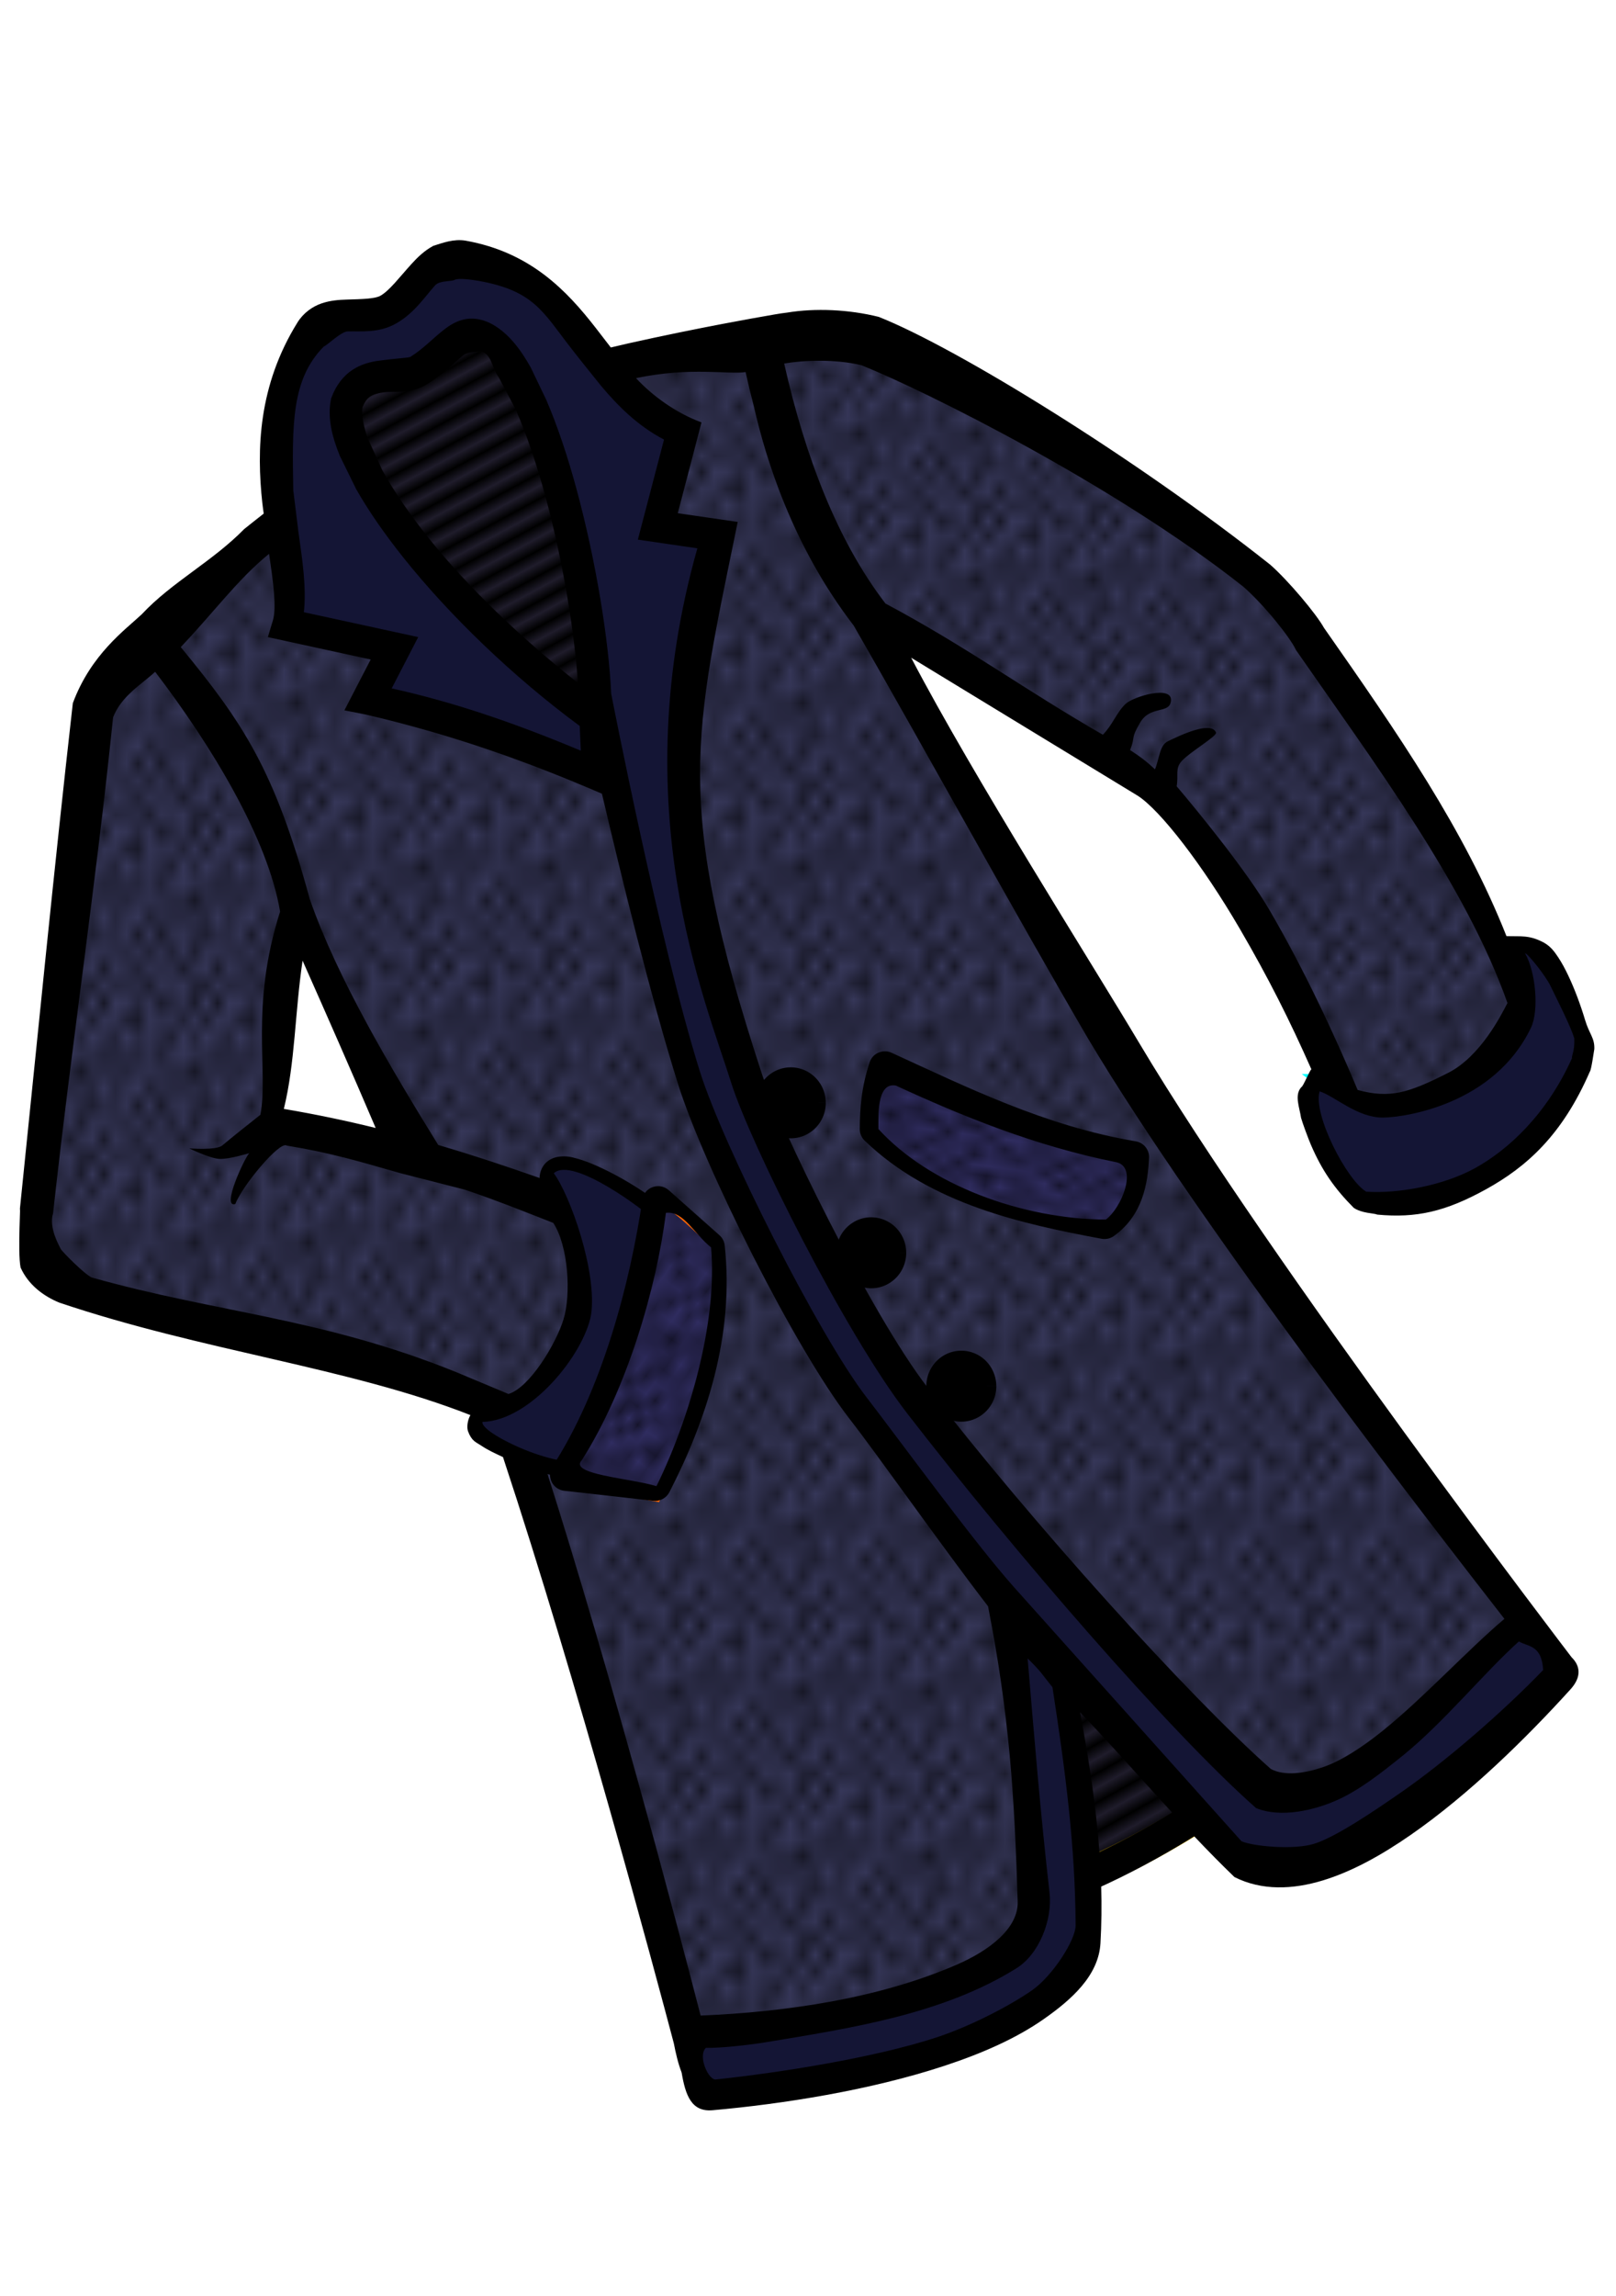 <?xml version="1.0" encoding="UTF-8" standalone="no"?>
<svg
   xmlns:dc="http://purl.org/dc/elements/1.1/"
   xmlns:cc="http://creativecommons.org/ns#"
   xmlns:rdf="http://www.w3.org/1999/02/22-rdf-syntax-ns#"
   xmlns:svg="http://www.w3.org/2000/svg"
   xmlns="http://www.w3.org/2000/svg"
   xmlns:xlink="http://www.w3.org/1999/xlink"
   xmlns:sodipodi="http://sodipodi.sourceforge.net/DTD/sodipodi-0.dtd"
   xmlns:inkscape="http://www.inkscape.org/namespaces/inkscape"
   width="88mm"
   height="125mm"
   version="1.1"
   viewBox="0 0 311.814 442.908"
   id="svg155"
   sodipodi:docname="coat.svg"
   inkscape:version="0.92.3 (2405546, 2018-03-11)">
  <sodipodi:namedview
     pagecolor="#ffffff"
     bordercolor="#666666"
     borderopacity="1"
     objecttolerance="10"
     gridtolerance="10"
     guidetolerance="10"
     inkscape:pageopacity="0"
     inkscape:pageshadow="2"
     inkscape:window-width="1920"
     inkscape:window-height="974"
     id="namedview157"
     showgrid="false"
     inkscape:zoom="1.4113581"
     inkscape:cx="50.398111"
     inkscape:cy="232.60675"
     inkscape:window-x="-11"
     inkscape:window-y="-11"
     inkscape:window-maximized="1"
     inkscape:current-layer="svg155" />
  <defs
     id="defs101">
    <pattern
       id="p"
       patternTransform="matrix(-.346 -.619 .949 -.531 89.556 1048)"
       xlink:href="#b" />
    <pattern
       id="o"
       patternTransform="matrix(.071 -.529 .81 .108 103.55 950.74)"
       xlink:href="#a" />
    <pattern
       id="n"
       patternTransform="matrix(.296 .549 -2.166 1.166 40.859 984.59)"
       xlink:href="#b" />
    <pattern
       id="b"
       width="2"
       height="1"
       patternTransform="translate(0) scale(10)"
       patternUnits="userSpaceOnUse">
      <rect
         y="-.5"
         width="1"
         height="2"
         id="rect5" />
    </pattern>
    <pattern
       id="m"
       patternTransform="matrix(.494 .355 -.479 .667 94.076 1010.2)"
       xlink:href="#a" />
    <pattern
       id="l"
       patternTransform="matrix(.649 0 0 .808 105.57 988.67)"
       xlink:href="#a" />
    <pattern
       id="k"
       patternTransform="matrix(.702 0 0 .914 155.56 998.43)"
       xlink:href="#a" />
    <pattern
       id="j"
       patternTransform="matrix(.631 0 0 .949 105.18 962.9)"
       xlink:href="#a" />
    <pattern
       id="a"
       width="10"
       height="10"
       patternTransform="translate(0) scale(10)"
       patternUnits="userSpaceOnUse">
      <circle
         cx="2.567"
         cy=".81"
         r=".45"
         id="circle12" />
      <circle
         cx="3.048"
         cy="2.33"
         r=".45"
         id="circle14" />
      <circle
         cx="4.418"
         cy="2.415"
         r=".45"
         id="circle16" />
      <circle
         cx="1.844"
         cy="3.029"
         r=".45"
         id="circle18" />
      <circle
         cx="6.08"
         cy="1.363"
         r=".45"
         id="circle20" />
      <circle
         cx="5.819"
         cy="4.413"
         r=".45"
         id="circle22" />
      <circle
         cx="4.305"
         cy="4.048"
         r=".45"
         id="circle24" />
      <circle
         cx="5.541"
         cy="3.045"
         r=".45"
         id="circle26" />
      <circle
         cx="4.785"
         cy="5.527"
         r=".45"
         id="circle28" />
      <circle
         cx="2.667"
         cy="5.184"
         r=".45"
         id="circle30" />
      <circle
         cx="7.965"
         cy="1.448"
         r=".45"
         id="circle32" />
      <circle
         cx="7.047"
         cy="5.049"
         r=".45"
         id="circle34" />
      <circle
         cx="4.34"
         cy=".895"
         r=".45"
         id="circle36" />
      <circle
         cx="7.125"
         cy=".34"
         r=".45"
         id="circle38" />
      <circle
         cx="9.553"
         cy="1.049"
         r=".45"
         id="circle40" />
      <circle
         cx="7.006"
         cy="2.689"
         r=".45"
         id="circle42" />
      <circle
         cx="8.909"
         cy="2.689"
         r=".45"
         id="circle44" />
      <circle
         cx="9.315"
         cy="4.407"
         r=".45"
         id="circle46" />
      <circle
         cx="7.82"
         cy="3.87"
         r=".45"
         id="circle48" />
      <circle
         cx="8.27"
         cy="5.948"
         r=".45"
         id="circle50" />
      <circle
         cx="7.973"
         cy="7.428"
         r=".45"
         id="circle52" />
      <circle
         cx="9.342"
         cy="8.072"
         r=".45"
         id="circle54" />
      <circle
         cx="8.206"
         cy="9.315"
         r=".45"
         id="circle56" />
      <circle
         cx="9.682"
         cy="9.475"
         r=".45"
         id="circle58" />
      <circle
         cx="9.688"
         cy="6.186"
         r=".45"
         id="circle60" />
      <circle
         cx="3.379"
         cy="6.296"
         r=".45"
         id="circle62" />
      <circle
         cx="2.871"
         cy="8.204"
         r=".45"
         id="circle64" />
      <circle
         cx="4.59"
         cy="8.719"
         r=".45"
         id="circle66" />
      <circle
         cx="3.181"
         cy="9.671"
         r=".45"
         id="circle68" />
      <circle
         cx="5.734"
         cy="7.315"
         r=".45"
         id="circle70" />
      <circle
         cx="6.707"
         cy="6.513"
         r=".45"
         id="circle72" />
      <circle
         cx="5.73"
         cy="9.67"
         r=".45"
         id="circle74" />
      <circle
         cx="6.535"
         cy="8.373"
         r=".45"
         id="circle76" />
      <circle
         cx="4.37"
         cy="7.154"
         r=".45"
         id="circle78" />
      <circle
         cx=".622"
         cy="7.25"
         r=".45"
         id="circle80" />
      <circle
         cx=".831"
         cy="5.679"
         r=".45"
         id="circle82" />
      <circle
         cx="1.257"
         cy="8.519"
         r=".45"
         id="circle84" />
      <circle
         cx="1.989"
         cy="6.877"
         r=".45"
         id="circle86" />
      <circle
         cx=".374"
         cy="3.181"
         r=".45"
         id="circle88" />
      <circle
         cx="1.166"
         cy="1.664"
         r=".45"
         id="circle90" />
      <circle
         cx="1.151"
         cy=".093"
         r=".45"
         id="circle92" />
      <circle
         cx="1.151"
         cy="10.093"
         r=".45"
         id="circle94" />
      <circle
         cx="1.302"
         cy="4.451"
         r=".45"
         id="circle96" />
      <circle
         cx="3.047"
         cy="3.763"
         r=".45"
         id="circle98" />
    </pattern>
  </defs>
  <g
     transform="matrix(3.477,0,0,3.477,-30.853,-3248.553)"
     id="g153">
    <path
       d="m 61.03,1040.7 c 8.181,-1.309 14.708,-5.479 21.478,-10.784 l -20.683,-13.347 z"
       id="path103"
       inkscape:connector-curvature="0"
       style="fill:#1f1c2b;fill-rule:evenodd;stroke:#ffcc00;stroke-width:1.772" />
    <path
       d="m 60.669,1040.9 c 8.181,-1.309 14.708,-5.479 21.478,-10.784 l -20.683,-13.347 z"
       id="path105"
       inkscape:connector-curvature="0"
       style="fill:url(#p);fill-rule:evenodd;stroke:#000000;stroke-width:1.772" />
    <path
       d="m 82.347,994.54 c 1.461,1.585 5.42,0.869 7.5,-0.5 2.231,-1.468 3.875,-4.25 2.875,-7 0.491,-0.009 0.334,-0.666 1.875,0.375 1.257,1.863 1.735,3.467 2,5 0.317,1.213 -2.233,4.856 -4,6.125 -3.478,2.497 -8.621,2.904 -8.5,2.25 -1.159,-1.792 -2.506,-3.208 -2.875,-5 0.1,-1.022 0.211,-2.019 1.125,-1.25 z"
       id="path107"
       inkscape:connector-curvature="0"
       style="fill:#141535;fill-rule:evenodd;stroke:#ff0000;stroke-width:0.354" />
    <path
       d="m 81.647,994.06 c -1.089,2.216 0.812,5.111 2.58,6.889 4.082,0.386 9.419,-1.27 12.363,-8.047 0.047,-1.46 -1.798,-6.412 -4.063,-6.262 2.924,5.629 -5.643,11.345 -10.881,7.42 z"
       id="path109"
       inkscape:connector-curvature="0"
       style="fill:none;stroke:#00ffff;stroke-width:0.354" />
    <path
       d="m 50.858,953.15 c 1.622,-0.405 3.586,-0.337 6.084,0.297 3.937,1.561 14.069,7.162 21.324,12.906 1.22,1.053 3.009,2.91 3.479,3.957 4.865,6.942 9.183,13.909 11.549,19.705 -1.771,3.8 -5.311,6.83 -10.244,4.989 -2.558,-6.41 -6.973,-14.561 -10.523,-16.854 l -15.23,-9.088 c -3.131,-4.017 -5.275,-9.799 -6.439,-15.911 z"
       id="path111"
       inkscape:connector-curvature="0"
       style="fill:#363759;fill-rule:evenodd;stroke:#ff00ff;stroke-width:0.354" />
    <path
       d="m 17.103,969.39 c 0,0 8.428,-8.325 15.085,-11.365 8.843,-4.039 18.624,-4.878 18.563,-4.842 0,0 1.837,9.959 6.636,16.118 4.004,7.733 7.922,13.83 11.439,19.733 7.369,12.37 26.633,37.985 26.633,37.985 -4.734,5.218 -13.27,13.091 -18.293,10.177 l -9.556,-10.098 c 0.989,4.844 1.439,9.683 1.678,14.521 -1.129,5.147 -12.755,8.498 -21.626,8.821 0,0 -7.872,-31.198 -12.992,-44.67 -2.56,-6.736 -5.728,-12.544 -9.403,-20.731 -1.645,-7.776 -8.165,-15.65 -8.165,-15.65 z"
       id="path113"
       inkscape:connector-curvature="0"
       style="fill:#363759;fill-rule:evenodd;stroke:#ff0000;stroke-width:0.354" />
    <path
       d="m 17.126,969.25 c 0,0 8.428,-8.325 15.085,-11.365 8.843,-4.039 18.624,-4.878 18.563,-4.842 0,0 1.837,9.959 6.636,16.118 4.004,7.733 7.922,13.83 11.439,19.733 7.369,12.37 26.633,37.985 26.633,37.985 -4.734,5.218 -13.27,13.091 -18.293,10.177 l -9.556,-10.098 c 0.989,4.844 1.439,9.683 1.678,14.521 -1.129,5.147 -12.755,8.498 -21.626,8.821 0,0 -7.872,-31.198 -12.992,-44.67 -2.56,-6.736 -5.728,-12.544 -9.403,-20.731 -1.645,-7.776 -8.165,-15.65 -8.165,-15.65 z"
       id="path115"
       inkscape:connector-curvature="0"
       style="fill:url(#k);fill-rule:evenodd;stroke:#ff0000;stroke-width:0.354" />
    <path
       d="m 16.966,969.66 c -1.045,0.984 -2.264,2.176 -3.127,4.505 l -3.041,27.022 c -0.638,2.002 0.207,3.898 1.492,4.429 9.128,3.147 16.539,2.897 25.26,7.295 4.142,-3.344 4.392,-7.275 3.3,-11.409 -6.164,-2.318 -9.591,-3.739 -17.216,-4.825 0.484,-3.419 0.549,-6.26 1.568,-11.599 -0.757,-4.972 -4.48,-10.661 -8.235,-15.419 z"
       id="path117"
       inkscape:connector-curvature="0"
       style="fill:#363759;fill-rule:evenodd;stroke:#ff00ff;stroke-width:0.354" />
    <path
       d="m 16.989,969.52 c -1.045,0.984 -2.264,2.176 -3.127,4.505 l -3.041,27.022 c -0.638,2.002 0.207,3.898 1.492,4.429 9.128,3.147 16.539,2.897 25.26,7.295 4.142,-3.344 4.392,-7.275 3.3,-11.409 -6.164,-2.318 -9.591,-3.739 -17.216,-4.825 0.484,-3.419 0.549,-6.26 1.568,-11.599 -0.757,-4.972 -4.48,-10.661 -8.235,-15.419 z"
       id="path119"
       inkscape:connector-curvature="0"
       style="fill:url(#j);fill-rule:evenodd;stroke:#ff00ff;stroke-width:0.354" />
    <path
       d="m 36.056,1012.8 c -3.44,0.83 2.631,2.621 5.366,3.301 4.789,-2.471 6.478,-10.826 3.878,-14.497 -0.914,-1.139 -6.984,-4.654 -6.096,-1.505 2.563,5.634 1.653,9.838 -3.148,12.7 z"
       id="path121"
       inkscape:connector-curvature="0"
       style="fill:#141535;fill-rule:evenodd;stroke:#0000ff;stroke-width:0.354" />
    <path
       d="m 64.437,1022.9 c 0.97,6.818 1.687,13.012 1.414,16.758 -0.115,1.574 -0.988,3.018 -2.55,3.846 -3.907,2.07 -10.895,3.202 -16.703,3.287 l 0.988,3.604 c 3.456,0.071 7.896,-0.515 12.681,-2.012 4.426,-1.385 8.057,-3.427 8.824,-5.929 0.255,-4.883 -0.635,-10.35 -1.402,-15.755 z"
       id="path123"
       inkscape:connector-curvature="0"
       style="fill:#141535;fill-rule:evenodd;stroke:#ffff00;stroke-width:0.354" />
    <path
       d="m 42.116,975.07 c -5.933,-4.127 -11.089,-8.453 -13.967,-13.691 -0.885,-1.611 -2.308,-4.448 -0.453,-6.215 0,0 2.656,-0.045 3.89,-0.527 1.417,-0.553 3.739,-2.598 3.739,-2.598 1.288,-0.895 2.97,1.005 4.016,4.315 2.027,6.414 4.271,12.953 2.776,18.715 z"
       id="path125"
       inkscape:connector-curvature="0"
       style="fill:#1f1c2b;fill-rule:evenodd;stroke:#ff6600;stroke-width:1.063" />
    <path
       d="m 42.012,975.12 c -5.933,-4.127 -11.089,-8.453 -13.967,-13.691 -0.885,-1.611 -2.308,-4.448 -0.453,-6.215 0,0 2.656,-0.045 3.89,-0.527 1.417,-0.553 3.739,-2.598 3.739,-2.598 1.288,-0.895 2.97,1.005 4.016,4.315 2.027,6.414 4.271,12.953 2.776,18.715 z"
       id="path127"
       inkscape:connector-curvature="0"
       style="fill:url(#n);fill-rule:evenodd;stroke:#ffcc00;stroke-width:0.354" />
    <path
       d="m 26.629,952.07 c -1.391,1.49 -2.038,3.735 -2.702,5.963 0.512,3.597 1.2,7.172 0.702,10.905 2.506,1.48 4.052,0.997 6.032,1.405 l -1.435,2.811 13.517,4.345 c 0,0 1.223,6.146 3.203,12.648 1.421,4.668 2.417,8.585 4.895,12.772 2.366,3.998 4.398,8.216 7.132,11.972 5.853,8.04 19.698,22.407 19.698,22.407 1.847,0.198 3.62,0.794 5.765,-0.574 4.162,-2.316 8.252,-6.499 11.994,-9.673 l -2.177,-3.011 -7.969,7.842 c -2.327,1.468 -4.03,2.491 -6.846,1.527 0,0 -9.906,-9.879 -13.996,-15.078 -5.294,-6.729 -9.682,-13.426 -13.214,-21.225 -2.047,-4.52 -4.064,-14.321 -4.064,-14.321 -1.401,-9.09 0.107,-13.104 1.449,-18.567 l -3.215,-0.534 1.227,-5.241 c -2.588,-1.527 -4.293,-3.843 -6.724,-6.549 -2.606,-2.953 -4.658,-2.514 -6.469,-3.157 l -3.41,2.796 z m 1.89,3.574 c 0,0 2.213,0.069 3.222,-0.313 1.159,-0.438 3.01,-2.18 3.01,-2.18 1.037,-0.75 2.517,1.024 3.525,4.038 1.953,5.839 4.093,11.8 3.083,16.909 -5.116,-3.947 -9.594,-8.041 -12.209,-12.86 -0.804,-1.482 -2.106,-4.086 -0.632,-5.595 z"
       id="path129"
       inkscape:connector-curvature="0"
       style="fill:#141535;fill-rule:evenodd;stroke:#00ff00;stroke-width:0.354" />
    <path
       d="m 50.881,953.01 c 1.622,-0.405 3.586,-0.337 6.084,0.297 3.937,1.561 14.069,7.162 21.324,12.906 1.22,1.053 3.009,2.91 3.479,3.957 4.865,6.942 9.183,13.909 11.549,19.705 -1.771,3.8 -5.311,6.83 -10.244,4.989 -2.558,-6.41 -6.973,-14.561 -10.523,-16.854 l -15.23,-9.088 c -3.131,-4.017 -5.275,-9.799 -6.439,-15.911 z"
       id="path131"
       inkscape:connector-curvature="0"
       style="fill:url(#l);fill-rule:evenodd;stroke:#ff00ff;stroke-width:0.354" />
    <path
       d="m 32.911,947.94 c -0.5,0.271 -0.877,0.643 -1.21,1.01 -0.667,0.736 -1.209,1.464 -1.714,1.753 -0.306,0.175 -1.012,0.187 -1.879,0.214 -0.433,0.014 -0.907,0.045 -1.398,0.215 -0.49,0.17 -0.994,0.518 -1.323,1.046 -2.19,3.519 -2.278,7.077 -1.955,10.032 0.022,0.203 0.051,0.382 0.076,0.581 -0.36,0.286 -0.734,0.575 -1.081,0.856 -1.771,1.808 -4.021,2.946 -5.689,4.732 -0.909,0.856 -2.815,2.212 -3.823,4.929 -1.063,9.375 -1.983,18.798 -2.951,28.195 0.091,-0.842 -0.128,2.219 0.052,3.115 0.435,0.975 1.29,1.592 2.138,1.943 7.986,2.696 16.084,3.595 22.824,6.244 -0.161,0.278 -0.212,0.684 -0.129,0.905 0.204,0.545 0.449,0.601 0.705,0.772 0.43,0.291 0.808,0.449 1.233,0.653 4.131,12.489 8.463,28.672 9.48,32.521 0.107,0.551 0.232,1.097 0.428,1.611 l 0.008,0.03 c 0.213,1.243 0.54,2.178 1.715,2.074 3.868,-0.344 8.723,-1.099 12.869,-2.465 2.073,-0.683 3.971,-1.514 5.506,-2.589 1.535,-1.075 3.046,-2.409 3.15,-4.208 0.242,-4.181 -0.312,-8.413 -1.131,-12.818 2.884,3.005 5.584,6.272 8.567,9.143 1.522,0.77 3.25,0.69 4.892,0.191 1.642,-0.498 3.279,-1.411 4.901,-2.537 3.245,-2.252 6.422,-5.385 8.834,-8.044 0.671,-0.726 0.551,-1.343 0.082,-1.804 0,0 -16.718,-21.864 -23.98,-34.055 -2.83,-4.751 -9.178,-14.731 -12.67,-21.399 l 12.583,7.663 c 1.253,0.81 3.588,3.831 5.649,7.365 1.597,2.739 2.789,5.115 3.98,7.811 -0.069,-0.011 -0.467,0.979 -0.556,0.982 -0.406,0.436 -0.101,1.134 -0.018,1.708 0.083,0.297 0.4,1.157 0.553,1.51 0.611,1.415 1.302,2.408 2.369,3.481 0.456,0.313 1.124,0.29 1.306,0.376 2.168,0.205 3.798,-0.168 6.038,-1.406 2.24,-1.238 4.226,-2.997 5.758,-6.523 0.087,-0.094 0.226,-1.147 0.25,-1.256 0.02,-0.632 -0.273,-0.809 -0.515,-1.618 -0.242,-0.81 -0.568,-1.693 -0.928,-2.453 -0.18,-0.38 -0.367,-0.729 -0.572,-1.034 -0.204,-0.304 -0.398,-0.575 -0.771,-0.792 -0.815,-0.444 -1.299,-0.341 -2.09,-0.368 -2.34,-5.912 -5.99,-11.195 -10.128,-17.105 -0.436,-0.786 -1.982,-2.622 -2.982,-3.502 l -0.023,-0.019 -0.024,-0.018 c -7.368,-5.834 -17.318,-11.982 -21.676,-13.71 -1.672,-0.419 -3.542,-0.493 -5.07,-0.241 -0.45,0.05 -0.965,0.153 -1.434,0.233 0,0 -3.37,0.578 -7.397,1.478 -0.315,0.07 -0.648,0.153 -0.97,0.227 -0.271,-0.354 -0.54,-0.706 -0.826,-1.072 -1.606,-2.064 -3.622,-4.212 -7.234,-4.855 -0.666,-0.111 -1.274,0.127 -1.802,0.291 z m 0.361,2.037 c 0.297,-0.105 0.679,-0.07 0.839,-0.157 0.213,-0.116 1.046,0.01 1.325,0.059 3.074,0.548 3.57,1.732 5.112,3.713 0.582,0.75 1.187,1.494 1.694,2.126 0.951,1.128 2.025,2.203 3.481,2.966 l -1.452,5.551 3.302,0.481 c -4.072,14.413 0.41,24.98 1.878,29.652 1.054,3.352 6.295,13.854 9.775,18.354 5.924,7.662 14.594,17.693 19.355,21.886 1.407,0.57 3.244,0.097 4.397,-0.401 1.284,-0.555 2.497,-1.507 3.748,-2.516 2.248,-1.811 4.566,-4.658 6.437,-6.328 0.54,0.311 1.261,0.19 1.348,1.584 -2.231,2.321 -5.411,5.072 -7.876,6.782 -1.469,1.02 -3.646,2.499 -4.853,2.865 -1.131,0.343 -3.348,0.14 -4.013,-0.146 l -12.571,-14.037 c -2.23,-2.49 -6.477,-8.314 -8.24,-10.598 -2.627,-3.402 -7.949,-13.939 -9.249,-18.086 -2.228,-7.102 -4.907,-20.897 -4.918,-20.946 -0.13,-2.928 -0.837,-7.353 -1.936,-11.394 -0.482,-1.774 -1.041,-3.45 -1.664,-4.901 l -0.863,-1.798 c -0.586,-1.05 -1.239,-1.88 -2.085,-2.373 -0.472,-0.275 -1.012,-0.399 -1.502,-0.319 -0.491,0.081 -0.872,0.319 -1.195,0.566 -0.646,0.494 -1.163,1.078 -1.9,1.534 -0.086,0.053 -0.825,0.085 -1.745,0.211 -0.46,0.063 -0.984,0.19 -1.473,0.513 -0.49,0.323 -0.908,0.848 -1.157,1.528 l -0.024,0.066 -0.014,0.07 c -0.186,0.965 0.045,1.996 0.503,3.112 l 0.902,1.835 c 0.68,1.197 1.561,2.469 2.605,3.78 2.569,3.226 6.098,6.629 9.801,9.361 l 0.061,1.371 c -3.765,-1.575 -7.097,-2.703 -10.495,-3.455 l 1.472,-2.846 -6.345,-1.38 c 0.147,-1.337 -0.072,-2.837 -0.301,-4.44 l -0.287,-2.321 c -0.065,-3.645 -0.109,-6.168 1.699,-7.984 0.197,-0.069 0.947,-0.823 1.316,-0.834 0.738,-0.023 1.735,0.109 2.704,-0.447 1.013,-0.58 1.597,-1.496 2.146,-2.102 0.069,-0.076 0.159,-0.126 0.258,-0.161 z m -3.867,6.325 c 0.177,-0.117 0.419,-0.192 0.737,-0.235 0.637,-0.087 1.512,0.11 2.435,-0.46 0.979,-0.605 1.619,-1.307 2.045,-1.633 0.213,-0.163 0.866,-0.175 0.927,-0.185 0.624,0.144 0.606,0.906 0.996,1.428 l 0.926,1.752 c 0.611,1.381 1.183,3.073 1.675,4.884 0.992,3.649 1.615,7.602 1.8,10.335 -3.131,-2.469 -6.131,-5.333 -8.316,-8.077 -1.047,-1.315 -1.904,-2.577 -2.532,-3.707 l -0.838,-1.834 c -0.244,-0.73 -0.328,-1.323 -0.27,-1.684 0.127,-0.298 0.259,-0.481 0.416,-0.585 z m -5.6,8.719 c 0.24,1.647 0.426,2.99 0.21,3.705 l -0.277,0.917 5.707,1.242 -1.459,2.82 1.16,0.228 c 5.037,1.169 9.22,2.714 13.132,4.397 1.099,4.67 2.682,11.194 4.219,16.094 1.444,4.603 6.514,14.715 9.502,18.562 1.694,2.181 5.002,6.91 7.705,10.425 1.195,6.103 1.467,10.541 1.646,16.374 0.046,1.516 -1.615,2.741 -3.367,3.503 -4.352,1.892 -9.492,2.633 -14.229,2.831 -1.408,-5.451 -4.995,-19.046 -8.495,-30.044 0.734,0.221 1.466,0.397 2.105,0.448 0.321,0.114 0.518,-0.124 0.801,-0.217 1.945,-0.981 3.211,-2.946 4.106,-5.344 0.895,-2.398 1.209,-5.105 0.078,-8.78 0.006,-0.128 -0.3,-0.497 -0.352,-0.595 -0.396,-0.493 -0.957,-0.878 -1.668,-1.336 -0.711,-0.458 -1.534,-0.915 -2.302,-1.258 -0.384,-0.171 -0.752,-0.315 -1.105,-0.413 -0.353,-0.1 -0.677,-0.177 -1.101,-0.1 -0.212,0.039 -0.476,0.137 -0.687,0.361 -0.211,0.224 -0.312,0.544 -0.316,0.797 10e-4,3.3e-4 -5.1e-4,0.01 -2.7e-4,0.013 -1.827,-0.643 -3.689,-1.264 -5.626,-1.832 -2.634,-4.267 -5.592,-9.233 -7.127,-13.638 -1.949,-7.159 -3.697,-9.774 -7.161,-13.983 1.909,-2.012 3.14,-3.736 4.9,-5.176 z m 20.365,-9.746 c 3.075,-0.645 5.182,-0.18 6.079,-0.338 0.142,0.642 0.294,1.274 0.459,1.896 0.647,2.858 2.122,7.727 5.545,12.173 4.252,7.405 8.98,16.022 12.984,22.88 6.317,10.604 19.121,27.075 23.123,32.222 -2.121,1.804 -4.471,4.371 -6.747,6.205 -1.168,0.941 -2.311,1.675 -3.31,2.02 -0.975,0.337 -2.149,0.52 -2.908,0.102 -4.566,-4.038 -13.227,-13.634 -19.043,-21.156 -3.213,-4.156 -8.322,-14.732 -9.21,-17.442 -4.932,-15.049 -3.737,-18.755 -1.33,-30.584 l -3.326,-0.484 1.317,-5.039 c -1.431,-0.523 -2.756,-1.502 -3.635,-2.456 z m -26.687,16.29 c 3.139,4.112 6.259,9.262 6.934,13.306 -1.686,5.301 -0.637,8.79 -1.091,11.271 0,0 -1.771,1.399 -2.109,1.697 -0.334,0.294 -1.843,0.168 -1.843,0.168 0,0 1.154,0.56 1.677,0.586 0.523,0.025 1.655,-0.32 1.655,-0.32 -0.26,0.261 -1.566,3.075 -0.773,2.821 0.366,-0.986 2.461,-3.518 2.853,-3.242 2.51,0.415 4.036,0.883 6.29,1.527 l 3.583,0.916 c 1.563,0.521 3.272,1.2 4.921,1.849 0.835,1.288 0.997,3.951 0.563,5.358 -0.419,1.363 -1.881,3.782 -3.054,4.131 l -2.883,-1.206 c -7.466,-3.022 -13.228,-3.281 -20.246,-5.258 -0.386,-0.169 -1.657,-1.446 -1.722,-1.592 -0.068,-0.154 -0.674,-1.166 -0.42,-1.963 1.023,-9.304 2.372,-18.208 3.332,-27.524 0.468,-1.202 1.614,-1.848 2.334,-2.525 z m 34.907,-17.101 c 1.01,-0.177 2.828,-0.262 4.295,0.096 3.558,1.431 14.067,6.654 21.173,12.275 1.144,0.99 2.628,2.842 2.935,3.525 4.223,6.09 9.44,13.064 11.736,19.583 -0.342,0.656 -1.49,2.961 -3.284,3.871 -2.221,1.127 -3.237,1.437 -5.029,0.953 -1.298,-3.096 -2.971,-6.682 -4.897,-9.985 -1.231,-2.11 -3.85,-5.335 -5.147,-6.863 0.111,-0.633 -0.103,-0.995 0.292,-1.415 0.484,-0.516 1.972,-1.378 1.891,-1.569 -0.275,-0.654 -1.954,0.137 -2.677,0.49 -0.457,0.223 -0.464,0.956 -0.709,1.554 -0.506,-0.475 -0.874,-0.74 -1.383,-1.069 0.32,-0.797 -0.002,-0.573 0.562,-1.53 0.566,-0.961 1.607,-0.457 1.706,-1.179 0.126,-0.929 -2.09,-0.26 -2.519,0.149 -0.496,0.472 -0.721,1.167 -1.259,1.709 -4.396,-2.526 -7.491,-4.842 -12.065,-7.279 -2.659,-3.466 -4.449,-8.121 -5.621,-13.317 z m -26.725,33.128 c 1.368,3.078 2.745,6.211 4.057,9.283 -1.638,-0.402 -3.332,-0.759 -5.097,-1.058 0.628,-2.553 0.613,-5.356 1.04,-8.224 z m 19.554,14.433 c 1.335,1.075 0.758,6.74 0.092,8.525 -0.697,1.866 -1.817,4.351 -3.81,4.812 -0.711,0.164 -1.925,-0.034 -3.225,-0.525 -1.319,-0.498 -2.718,-1.294 -2.626,-1.654 2.675,-0.073 5.62,-3.741 6.023,-5.938 0.355,-2.367 -1.161,-6.64 -2.067,-7.857 1.029,-0.971 5.1,2.089 5.613,2.636 z m 48.286,-14.838 c 0.099,-0.051 1.132,1.212 1.427,1.837 0.308,0.651 1.088,2.154 1.306,2.882 0.026,0.739 -0.147,0.906 -0.129,1.099 -1.396,3.116 -3.547,5.087 -5.37,6.094 -1.743,0.964 -4.25,1.429 -6.048,1.311 -1.082,-0.644 -2.967,-4.287 -2.586,-5.566 0.825,0.256 2.093,1.467 3.514,1.454 1.237,-0.011 6.176,-0.732 8.215,-4.985 0.448,-0.935 0.276,-3.077 -0.327,-4.125 z m -27.603,39.117 c 0.824,0.816 0.746,0.819 1.377,1.598 0.706,4.563 1.268,8.81 1.285,13.217 0.003,0.808 -1.278,2.798 -2.412,3.592 -1.187,0.831 -3.376,1.982 -5.281,2.61 -3.444,1.135 -8.738,1.968 -12.248,2.339 -0.407,0.104 -1.047,-1.278 -0.58,-1.749 0.874,0.014 2.452,-0.168 3.312,-0.31 4.726,-0.782 9.833,-1.55 13.933,-4.111 1.261,-0.788 1.999,-2.7 1.829,-4.189 -0.526,-4.629 -0.822,-8.353 -1.216,-12.996 z"
       style="color:#000000;text-indent:0;text-decoration:none;text-decoration-line:none;text-decoration-style:solid;text-decoration-color:#000000;text-transform:none;white-space:normal;isolation:auto;mix-blend-mode:normal;solid-color:#000000;fill-rule:evenodd;color-rendering:auto;image-rendering:auto;shape-rendering:auto"
       id="path133"
       inkscape:connector-curvature="0" />
    <path
       d="m 45.541,1000.8 c -1.05,4.453 -2.924,10.866 -5.42,15.514 l 5.26,0.921 c 2.001,-3.897 3.776,-9.24 3.26,-13.999 -1.042,-0.851 -2.187,-2.187 -3.1,-2.436 z"
       id="path135"
       inkscape:connector-curvature="0"
       style="fill:#302d61;fill-rule:evenodd;stroke:#ff6600;stroke-width:0.354" />
    <path
       d="m 45.509,1001 c -1.05,4.453 -2.924,10.866 -5.42,15.514 l 5.26,0.921 c 2.001,-3.897 3.776,-9.24 3.26,-13.999 -1.042,-0.851 -2.187,-2.187 -3.1,-2.436 z"
       id="path137"
       inkscape:connector-curvature="0"
       style="fill:url(#m);fill-rule:evenodd;stroke:#ff6600;stroke-width:0.354" />
    <path
       d="m 44.99,1000.2 c -0.233,0.114 -0.398,0.332 -0.457,0.585 -0.678,4.649 -2.238,10.633 -5.031,14.917 -0.297,0.552 0.058,1.229 0.681,1.3 l 4.947,0.558 c 0.366,0.041 0.719,-0.147 0.888,-0.474 2.047,-3.986 3.615,-8.694 3.073,-13.694 -0.024,-0.218 -0.128,-0.42 -0.292,-0.566 l -2.814,-2.499 c -0.273,-0.243 -0.668,-0.293 -0.993,-0.127 z m 0.837,1.384 c 0.995,-0.121 1.567,1.175 2.507,1.916 0.374,4.201 -1.254,9.653 -3.029,13.247 -1.482,-0.447 -4.884,-0.649 -4.147,-1.438 2.521,-3.962 4.161,-9.623 4.669,-13.725 z"
       style="color:#000000;text-indent:0;text-decoration:none;text-decoration-line:none;text-decoration-style:solid;text-decoration-color:#000000;text-transform:none;white-space:normal;isolation:auto;mix-blend-mode:normal;solid-color:#000000;fill-rule:evenodd;color-rendering:auto;image-rendering:auto;shape-rendering:auto"
       id="path139"
       inkscape:connector-curvature="0" />
    <path
       d="m 58.022,993.66 c 4.162,1.899 8.69,3.628 13.893,4.503 0.686,1.499 -0.697,3.456 -1.645,4.305 -4.113,-0.413 -9.722,-1.891 -13.263,-5.41 0.255,-1.519 0.479,-3.187 1.015,-3.398 z"
       id="path141"
       inkscape:connector-curvature="0"
       style="fill:#302d61;fill-rule:evenodd;stroke:#ff00ff;stroke-width:0.354" />
    <path
       d="m 58.072,993.64 c 4.162,1.899 8.69,3.628 13.893,4.503 0.686,1.499 -0.697,3.456 -1.645,4.305 -4.113,-0.413 -9.722,-1.891 -13.263,-5.41 0.255,-1.519 0.479,-3.187 1.015,-3.398 z"
       id="path143"
       inkscape:connector-curvature="0"
       style="fill:url(#o);fill-rule:evenodd;stroke:#ff00ff;stroke-width:0.354" />
    <path
       d="m 57.574,992.72 c -0.208,0.102 -0.363,0.286 -0.437,0.506 -0.465,1.385 -0.548,2.606 -0.551,3.709 -0.001,0.242 0.097,0.474 0.271,0.641 3.68,3.551 8.821,4.636 13.148,5.446 0.237,0.044 0.483,-0.01 0.679,-0.15 1.609,-1.154 1.884,-2.905 1.955,-4.338 0.022,-0.449 -0.294,-0.843 -0.737,-0.918 -5.043,-0.848 -9.373,-3.007 -13.556,-4.915 -0.247,-0.112 -0.531,-0.105 -0.771,0.019 z m 1.018,1.804 c 3.626,1.672 7.718,3.355 12.263,4.259 1.162,0.307 0.264,2.514 -0.61,3.174 -4.645,-0.02 -9.81,-1.927 -12.625,-5.025 0.013,-0.566 -0.138,-2.621 0.972,-2.408 z"
       style="color:#000000;text-indent:0;text-decoration:none;text-decoration-line:none;text-decoration-style:solid;text-decoration-color:#000000;text-transform:none;white-space:normal;isolation:auto;mix-blend-mode:normal;solid-color:#000000;fill-rule:evenodd;color-rendering:auto;image-rendering:auto;shape-rendering:auto"
       id="path145"
       inkscape:connector-curvature="0" />
    <path
       d="m 54.168,995.48 a 1.41,1.438 0 0 1 -1.41,1.438 1.41,1.438 0 0 1 -1.411,-1.436 1.41,1.438 0 0 1 1.408,-1.439 1.41,1.438 0 0 1 1.412,1.435"
       id="path147"
       inkscape:connector-curvature="0"
       style="color:#000000;fill-rule:evenodd;stroke:#000000;stroke-width:1.063;stroke-linejoin:round" />
    <path
       d="m 58.632,1003.8 a 1.41,1.438 0 0 1 -1.41,1.438 1.41,1.438 0 0 1 -1.411,-1.436 1.41,1.438 0 0 1 1.408,-1.439 1.41,1.438 0 0 1 1.412,1.435"
       id="path149"
       inkscape:connector-curvature="0"
       style="color:#000000;fill-rule:evenodd;stroke:#000000;stroke-width:1.063;stroke-linejoin:round" />
    <path
       d="m 63.632,1011.2 a 1.41,1.438 0 0 1 -1.41,1.438 1.41,1.438 0 0 1 -1.411,-1.436 1.41,1.438 0 0 1 1.408,-1.439 1.41,1.438 0 0 1 1.412,1.435"
       id="path151"
       inkscape:connector-curvature="0"
       style="color:#000000;fill-rule:evenodd;stroke:#000000;stroke-width:1.063;stroke-linejoin:round" />
  </g>
</svg>
